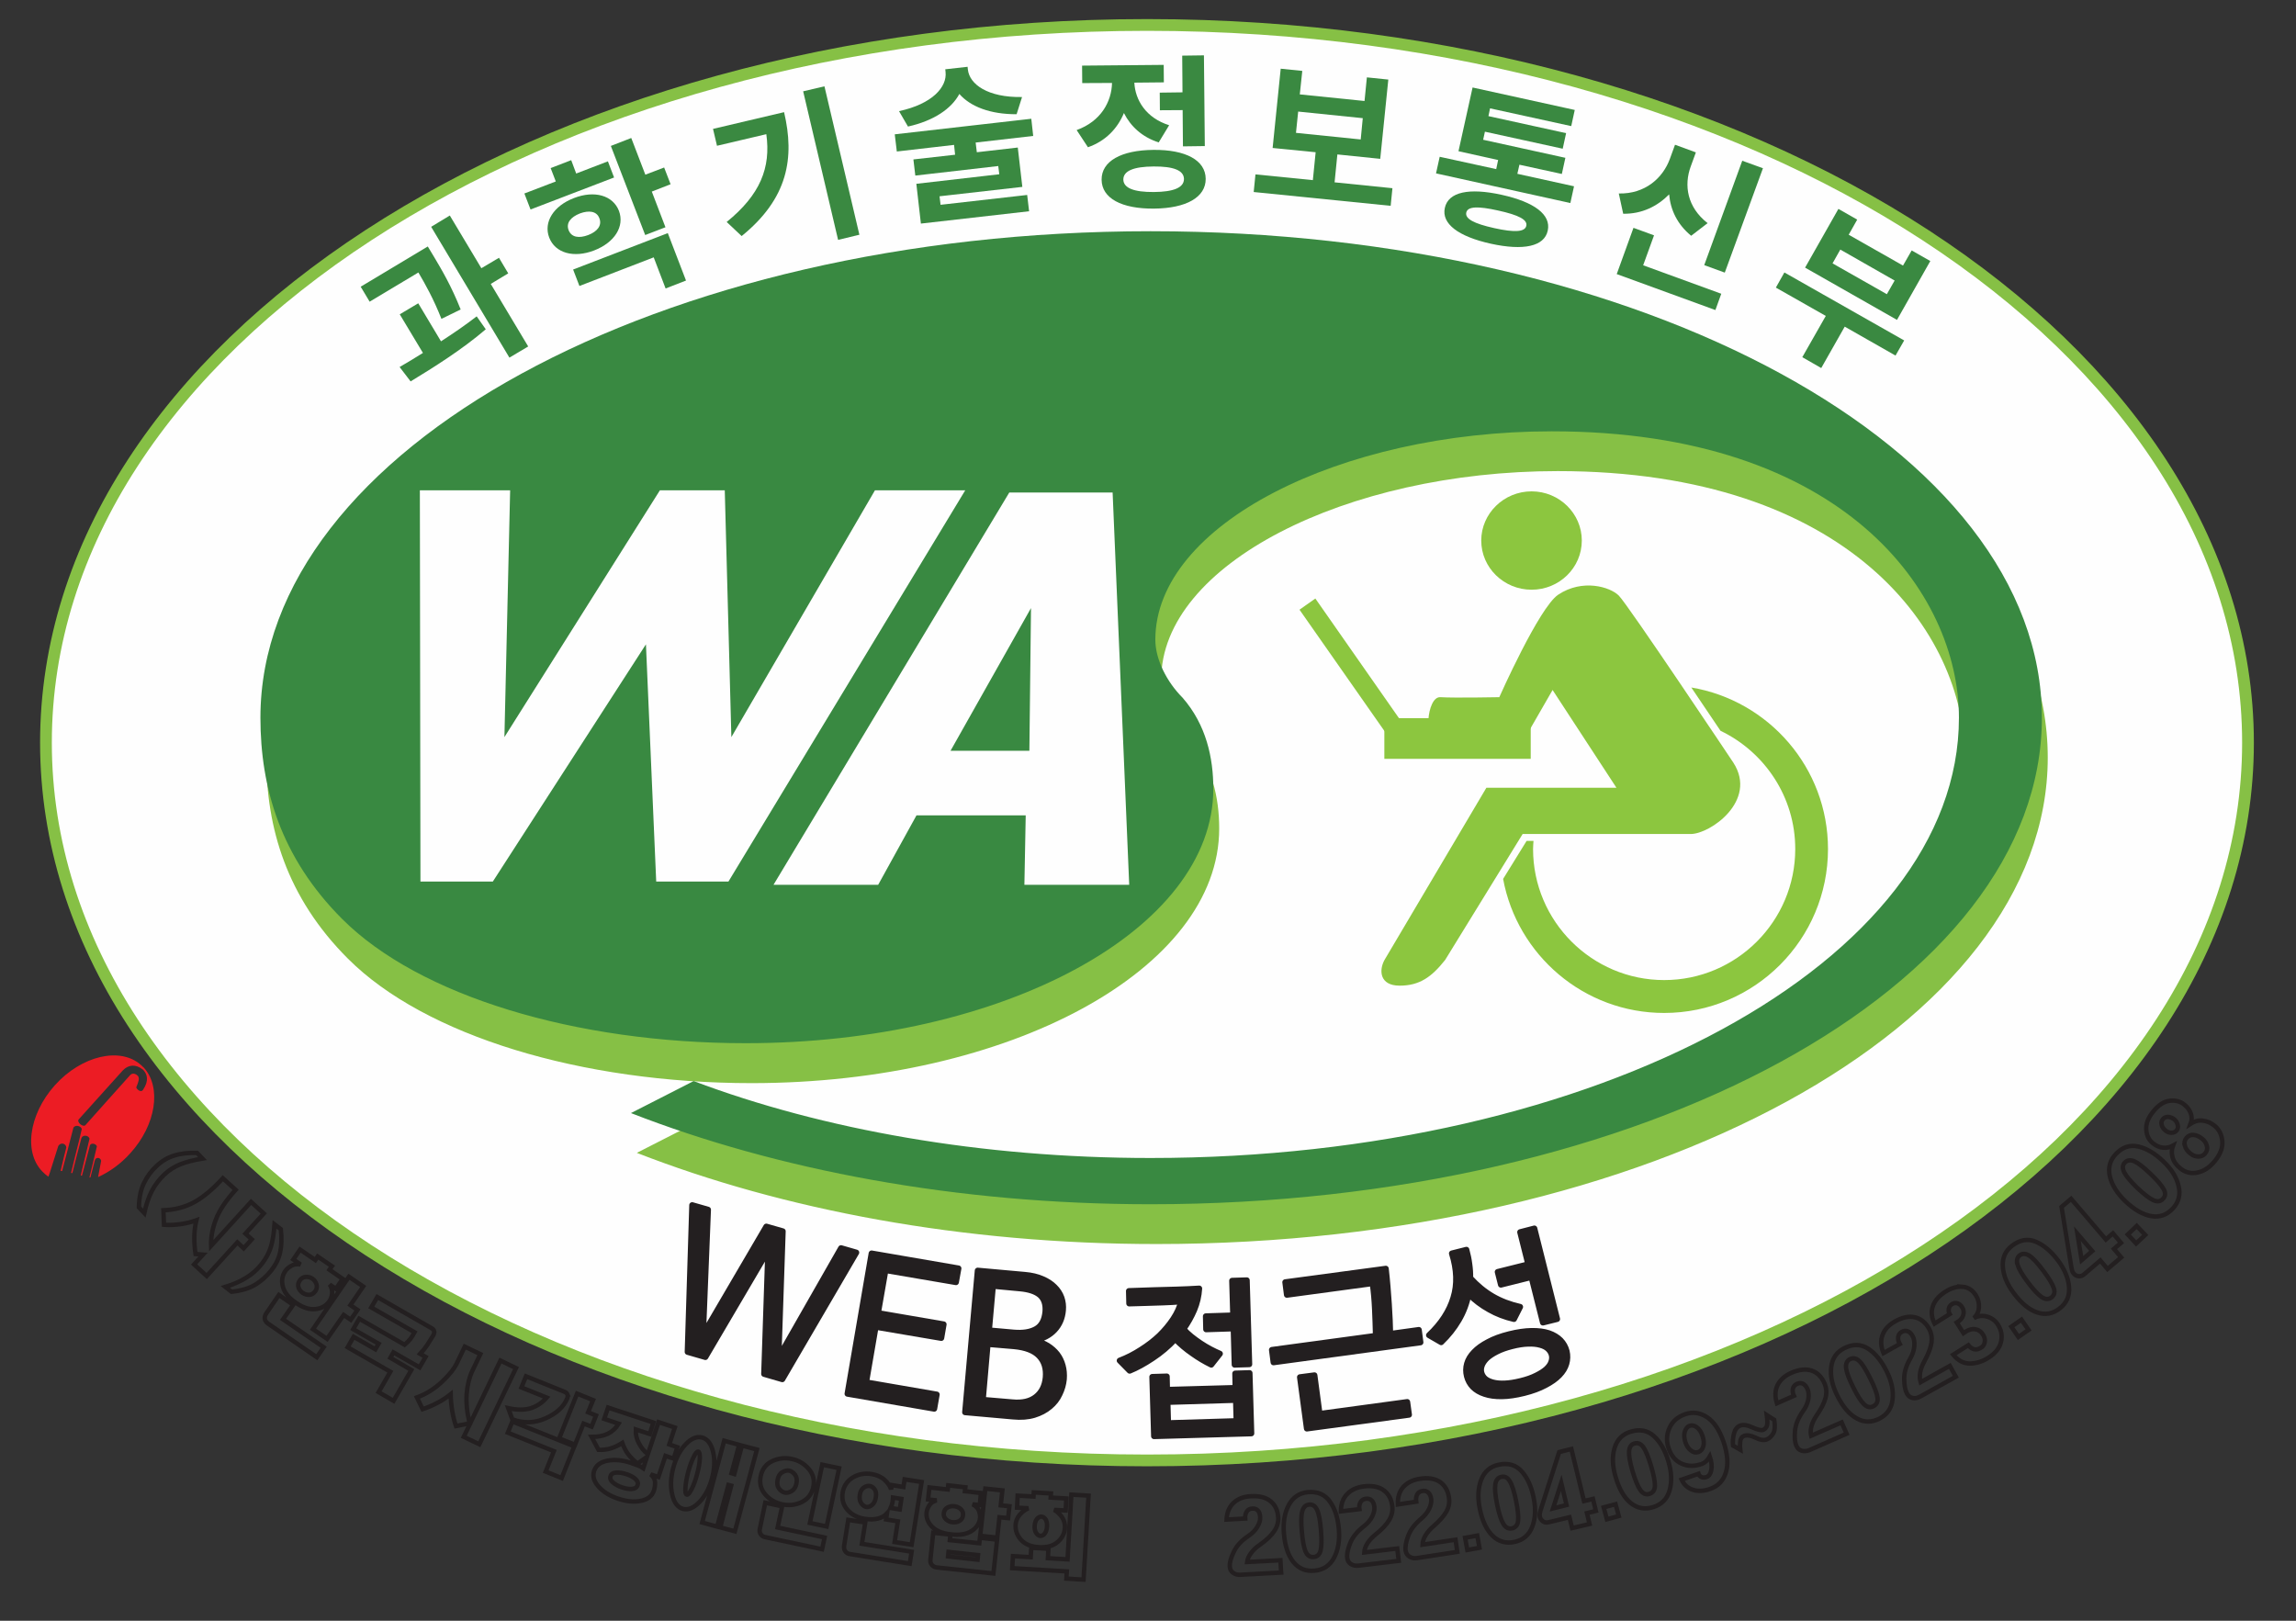 <svg version="1.2" xmlns="http://www.w3.org/2000/svg" viewBox="0 0 1564 1104" width="1564" height="1104">
	<rect x="0" y="0" width="1564" height="1104" fill="#333333" stroke="none"/>
	<title>인증마크_웹 접근성 연구소_2022</title>
	<defs>
		<clipPath clipPathUnits="userSpaceOnUse" id="cp1">
			<path d="m0 1104v-1102.39h1562.59v1102.39"/>
		</clipPath>
		<clipPath clipPathUnits="userSpaceOnUse" id="cp2">
			<path d="m0 1104v-1102.39h1562.59v1102.39"/>
		</clipPath>
		<clipPath clipPathUnits="userSpaceOnUse" id="cp3">
			<path d="m0 1104v-1102.39h1562.59v1102.39"/>
		</clipPath>
		<clipPath clipPathUnits="userSpaceOnUse" id="cp4">
			<path d="m0 1104v-1102.39h1562.59v1102.39"/>
		</clipPath>
		<clipPath clipPathUnits="userSpaceOnUse" id="cp5">
			<path d="m0 1104v-1102.39h1562.59v1102.39"/>
		</clipPath>
		<clipPath clipPathUnits="userSpaceOnUse" id="cp6">
			<path d="m0 1104v-1102.39h1562.59v1102.39"/>
		</clipPath>
		<clipPath clipPathUnits="userSpaceOnUse" id="cp7">
			<path d="m0 1104v-1102.39h1562.59v1102.39"/>
		</clipPath>
	</defs>
	<style>
		.s0 { fill: #fefefe } 
		.s1 { fill: none;stroke: #86c045;stroke-width: 8 } 
		.s2 { fill: #8cc63f } 
		.s3 { fill: #86c045 } 
		.s4 { fill: #398941 } 
		.s5 { fill: #231f20 } 
		.s6 { fill: none;stroke: #231f20;stroke-linecap: round;stroke-linejoin: round;stroke-width: 4 } 
		.s7 { fill: #0a0b0b } 
		.s8 { fill: none;stroke: #0a0b0b;stroke-linecap: round;stroke-linejoin: round;stroke-width: 16 } 
		.s9 { fill: #3a8941 } 
		.s10 { fill: none;stroke: #fefefe;stroke-width: 4 } 
		.s11 { fill: none;stroke: #231f20;stroke-width: 3 } 
		.s12 { fill: #ec1c24 } 
	</style>
	<g id="Layer 1">
		<g id="&lt;Group&gt;">
			<g id="&lt;Clip Group&gt;" clip-path="url(#cp1)">
				<path id="&lt;Path&gt;" class="s0" d="m1531.3 505.9c0 270-335.8 488.9-750 488.9-414.2 0-750-218.9-750-488.9 0-270 335.8-488.9 750-488.9 414.2 0 750 218.9 750 488.9z"/>
				<path id="&lt;Path&gt;" class="s1" d="m1531.3 505.9c0 270-335.8 488.9-750 488.9-414.2 0-750-218.9-750-488.9 0-270 335.8-488.9 750-488.9 414.2 0 750 218.9 750 488.9z"/>
				<path id="&lt;Path&gt;" class="s2" d="m1009 368.2c0-18.4 15.4-33.5 34.3-33.5 18.9 0 34.2 15.1 34.2 33.5 0 18.5-15.3 33.5-34.2 33.5-18.9 0-34.3-15-34.3-33.5z"/>
				<path id="&lt;Path&gt;" class="s2" d="m1245.2 578.3c0 61.6-50 111.7-111.6 111.7-54.6 0-100.1-39.4-109.7-91.3 8.4-13.5 15.1-24.4 16-25.9h4.7c-0.1 1.8-0.3 3.7-0.3 5.5 0 49.2 40.1 89.3 89.3 89.3 49.3 0 89.3-40.1 89.3-89.3 0-35.5-20.9-66.1-50.9-80.5-5.7-8.5-12.6-18.7-19.9-29.5 52.8 8.9 93.1 54.8 93.1 110z"/>
				<path id="&lt;Path&gt;" class="s2" d="m953.4 671.4c-13.6 0-14.2-10.4-10.3-17.5l69.4-117.3h88.6l-43.5-66.6-20.9 36.3h-56.2c-11.5 0-8.7-31.9 0.6-31.4 9.4 0.6 40.2 0 40.2 0 0 0 27.1-61.1 40.1-69.8 16.5-11 35.3-5.4 41.3 0.6 6.1 6 78.1 113.9 78.1 113.9 16.6 25.9-15.9 48.5-29.1 48.5h-114.5l-52.8 85.8c-9.2 11.6-17.4 17.5-31 17.5z"/>
				<path id="&lt;Path&gt;" class="s2" d="m1042.7 516.9h-99.7v-27.7h99.7z"/>
				<path id="&lt;Path&gt;" class="s2" d="m954 490.7l-10.7 7.6-58.1-83 10.8-7.6z"/>
				<path id="&lt;Path&gt;" class="s3" d="m476.5 763.5c87.9 33.1 196 52.4 311.3 52.4 303.9 0 550.6-133.8 550.6-299.9 0-84.6-78.2-195.1-277.3-195.1-144.3 0-270.1 63.7-270.1 141.9 0 13.7 8 29 18.5 39.5 16.2 18.6 21 41.1 21 62.1 0 95.9-142.7 173.4-318.5 173.4-116.1 0-222.5-32.3-274.9-84.7-42-41.9-55.7-89.5-55.7-137.1 0-183 271.8-331.4 606.4-331.4 335.4 0 607.1 148.4 607.1 331.4 0 183-271.7 331.4-607.1 331.4-132.3 0-254.8-23.4-354-62.1z"/>
				<path id="&lt;Path&gt;" class="s4" d="m472.5 736.4c87.9 33.1 196 52.4 311.3 52.4 303.9 0 550.6-133.8 550.6-299.9 0-84.7-78.2-195.1-277.3-195.1-144.3 0-270.1 63.7-270.1 141.9 0 13.7 8 29 18.5 39.5 16.2 18.5 21 41.1 21 62.1 0 95.9-142.7 173.3-318.5 173.3-116.1 0-222.5-32.2-274.9-84.6-42-42-55.7-89.5-55.7-137.1 0-183 271.8-331.4 606.4-331.4 335.4 0 607.1 148.4 607.1 331.4 0 183-271.7 331.4-607.1 331.4-132.3 0-254.8-23.4-354-62.1z"/>
			</g>
			<g id="&lt;Group&gt;">
				<path id="&lt;Compound Path&gt;" class="s5" d="m523.3 851.5l-42.7 72.8-12.2-3.5 3.1-100 10.8 3.1-3.4 85.1 43.1-73.6 11.2 3.3-2.9 86 42.6-74.6 10.4 3-50.4 86.3-12.4-3.6z"/>
			</g>
			<g id="&lt;Clip Group&gt;" clip-path="url(#cp2)">
				<path id="&lt;Path&gt;" class="s6" d="m523.3 851.6l-42.8 72.8-12.1-3.5 3.1-100 10.8 3.1-3.4 85.1 43.1-73.6 11.2 3.2-2.9 86.1 42.6-74.6 10.4 3-50.4 86.3-12.4-3.6z"/>
			</g>
			<g id="&lt;Group&gt;">
				<path id="&lt;Compound Path&gt;" class="s5" d="m636.1 959.6l-59.1-10.2 16.4-95.6 59.2 10.1-1.7 9.5-48-8.3-5.1 29.3 44.7 7.7-1.6 9.3-44.7-7.7-6.5 37.9 48.1 8.2z"/>
			</g>
			<g id="&lt;Clip Group&gt;" clip-path="url(#cp3)">
				<path id="&lt;Path&gt;" class="s6" d="m636.4 959.6l-59.1-10.2 16.4-95.6 59.2 10.2-1.7 9.4-48-8.2-5.1 29.2 44.7 7.7-1.6 9.3-44.7-7.6-6.5 37.8 48.1 8.3z"/>
			</g>
			<g id="&lt;Group&gt;">
				<path id="&lt;Compound Path&gt;" fill-rule="evenodd" class="s5" d="m690 964.8l-32.6-2.9 8.6-96.5 32.2 2.9q6.8 0.6 11.8 2.7 5 2.2 8.3 5.5 3.3 3.2 4.8 7.3 1.4 4.1 1 8.6-0.7 8-5.8 13.4-5.1 5.4-13.4 7v0.3q4.9 1 8.8 3.4 3.8 2.4 6.4 5.8 2.6 3.4 3.8 7.7 1.2 4.4 0.8 9.4-0.5 5.2-2.9 10.1-2.3 5-6.7 8.6-4.4 3.7-10.7 5.6-6.2 1.8-14.4 1.1zm0.6-47.9l-17.8-1.6-3.4 38 20.1 1.8q10.3 0.9 16.2-3.7 5.8-4.6 6.6-13.3 0.8-9.1-4.5-14.6-5.3-5.5-17.2-6.6zm3.9-39.5l-18.1-1.6-2.7 30.2 16.8 1.5q9.3 0.9 15-2.2 5.8-3.1 6.6-11.9 0.6-7.7-3.8-11.4-4.4-3.7-13.8-4.6z"/>
			</g>
			<g id="&lt;Clip Group&gt;" clip-path="url(#cp4)">
				<path id="&lt;Compound Path&gt;" fill-rule="evenodd" class="s6" d="m690 964.9l-32.6-2.9 8.6-96.5 32.2 2.9q6.8 0.6 11.8 2.8 5 2.1 8.3 5.4 3.3 3.2 4.8 7.4 1.4 4.1 1 8.5-0.7 8.1-5.8 13.5-5.1 5.4-13.4 6.9v0.3q4.9 1.1 8.8 3.5 3.8 2.4 6.4 5.7 2.6 3.4 3.8 7.8 1.2 4.3 0.8 9.3-0.5 5.2-2.9 10.1-2.3 5-6.7 8.6-4.4 3.7-10.6 5.6-6.3 1.9-14.5 1.1zm0.6-47.9l-17.8-1.5-3.3 38 20 1.7q10.3 1 16.2-3.7 5.8-4.6 6.6-13.2 0.8-9.2-4.5-14.7-5.2-5.5-17.2-6.6zm3.9-39.4l-18.1-1.7-2.7 30.3 16.8 1.5q9.3 0.8 15-2.3 5.8-3.1 6.6-11.9 0.6-7.6-3.8-11.4-4.4-3.7-13.8-4.5z"/>
			</g>
			<g id="&lt;Group&gt;">
				<path id="&lt;Compound Path&gt;" fill-rule="evenodd" class="s5" d="m806.3 905.2q2.3 2.6 5.3 5 3 2.5 6.3 4.7 3.3 2.1 6.7 4 3.4 1.8 6.5 3.1l-5.9 7.5q-6.6-3.2-12.9-7.7-6.4-4.4-11.6-9.8-7.1 7.6-15.5 13.1-8.3 5.6-15.6 8.4l-6.8-6.8q7.6-2.9 14.5-7.4 7-4.4 12.6-9.7 5.5-5.4 9.4-11.3 3.9-5.9 5.4-11.9-6.1 0.5-12.3 0.7-6.3 0.2-12.5 0.4l-10.6 0.3-0.2-8.6 17.7-0.5q7.3-0.2 14.7-0.4 7.4-0.2 15.6-0.7-0.6 7.7-3.5 14.5-2.9 6.9-7.3 13.1zm46.2 71.1l-66.3 2-1.2-40.4 9.8-0.3 0.3 9.1 46.6-1.4-0.3-9.7 9.9-0.3zm-10.2-8.4l-0.4-14.4-46.6 1.4 0.4 14.4zm-20.6-62.5l-0.3-9 18.7-0.5-0.7-23.7 10-0.3 1.7 57.3-10 0.3-0.7-24.7z"/>
			</g>
			<g id="&lt;Clip Group&gt;" clip-path="url(#cp5)">
				<path id="&lt;Compound Path&gt;" fill-rule="evenodd" class="s6" d="m852.4 976.4l-66.3 1.9-1.2-40.4 9.9-0.3 0.2 9.1 46.6-1.3-0.2-9.8 9.8-0.3zm-10.1-8.4l-0.4-14.4-46.6 1.4 0.4 14.4zm-20.7-62.5l-0.2-8.9 18.6-0.6-0.7-23.6 10-0.3 1.7 57.2-10 0.3-0.7-24.7zm-15.4-0.2q2.2 2.6 5.3 5.1 3 2.4 6.3 4.6 3.3 2.2 6.7 4 3.4 1.8 6.5 3.1l-5.9 7.5q-6.6-3.2-12.9-7.7-6.4-4.4-11.6-9.8-7.1 7.6-15.5 13.1-8.4 5.6-15.6 8.5l-6.8-6.9q7.6-2.9 14.5-7.4 7-4.4 12.6-9.7 5.5-5.4 9.4-11.3 3.9-5.9 5.4-11.9-6.1 0.5-12.3 0.7-6.3 0.2-12.5 0.4l-10.6 0.3-0.2-8.5 17.7-0.6q7.3-0.2 14.7-0.4 7.4-0.2 15.5-0.7-0.5 7.7-3.4 14.6-2.9 6.8-7.3 13z"/>
			</g>
			<g id="&lt;Group&gt;">
				<path id="&lt;Compound Path&gt;" class="s5" d="m937.3 909.8q-0.1-8.7-0.6-17.9-0.4-9.2-1.6-17.8l-58.3 7.9-1.2-8.7 68.5-9.2q0.7 6.1 1.2 12.2 0.6 6.1 0.9 11.9 0.4 5.7 0.6 10.9 0.3 5.2 0.3 9.4l19.5-2.6 1.2 8.5-100.2 13.5-1.1-8.5zm22.6 53.8l-69.5 9.4-4.8-34.9 9.9-1.3 3.6 26.3 59.6-8.1z"/>
			</g>
			<g id="&lt;Clip Group&gt;" clip-path="url(#cp6)">
				<path id="&lt;Compound Path&gt;" class="s6" d="m959.8 963.7l-69.6 9.4-4.7-35 9.9-1.3 3.5 26.3 59.7-8.1zm-22.6-53.8q-0.2-8.8-0.6-17.9-0.4-9.2-1.6-17.9l-58.4 7.9-1.1-8.6 68.5-9.2q0.7 6.1 1.2 12.2 0.5 6.1 0.9 11.9 0.4 5.7 0.6 10.9 0.2 5.2 0.3 9.4l19.5-2.7 1.1 8.5-100.1 13.6-1.1-8.5z"/>
			</g>
			<g id="&lt;Group&gt;">
				<path id="&lt;Compound Path&gt;" fill-rule="evenodd" class="s5" d="m998.9 851.4q1.4 5 2 9.8 0.7 4.8 0.6 9.4 7 7.7 15.2 12.5 8.2 4.8 18.8 7.1l-4.2 8.4q-9.2-2.1-17-6.5-7.7-4.4-13.9-10.6-1.9 9.6-6.7 17.8-4.8 8.2-12 15l-8.3-4.7q12.4-11.9 16.6-25.5 4.2-13.6-1-30.3zm68.3 69.1q1 4.3-0.2 8.5-1.2 4.2-4.8 7.9-3.6 3.7-9.6 6.8-6 3.2-14.4 5.3-8.5 2.1-15.2 2.2-6.7 0.1-11.7-1.6-4.9-1.6-8-4.7-3-3.1-4.1-7.4-1.1-4.3 0.1-8.5 1.2-4.2 4.8-7.9 3.6-3.8 9.6-6.9 5.9-3.1 14.4-5.3 8.4-2.1 15.2-2.2 6.8-0.1 11.7 1.6 5 1.6 8 4.8 3.1 3.1 4.2 7.4zm-10.2 2.6q-0.5-2.4-2.5-4.2-1.9-1.8-5.3-2.7-3.5-0.9-8.3-0.8-4.8 0.1-11 1.7-6 1.5-10.3 3.7-4.2 2.1-6.8 4.5-2.5 2.5-3.4 5-0.9 2.5-0.3 4.8 0.6 2.3 2.5 4.1 2 1.7 5.4 2.6 3.4 0.9 8.1 0.7 4.7-0.2 10.8-1.7 6.2-1.5 10.5-3.6 4.3-2.1 6.9-4.5 2.6-2.4 3.4-4.9 0.9-2.5 0.3-4.7zm-34.6-47.9l-2.2-8.7 20.8-5.2-5.5-21.9 9.7-2.5 15.5 61.7-9.7 2.4-7.8-31z"/>
			</g>
			<g id="&lt;Clip Group&gt;" clip-path="url(#cp7)">
				<path id="&lt;Compound Path&gt;" fill-rule="evenodd" class="s6" d="m1067.2 920.4q1 4.3-0.2 8.5-1.2 4.2-4.8 7.9-3.6 3.7-9.6 6.8-6 3.2-14.4 5.3-8.5 2.1-15.2 2.2-6.7 0.1-11.7-1.6-4.9-1.6-8-4.7-3-3.1-4.1-7.4-1.1-4.3 0.1-8.5 1.2-4.2 4.8-7.9 3.6-3.8 9.6-6.9 5.9-3.2 14.4-5.3 8.4-2.1 15.2-2.2 6.8-0.1 11.7 1.5 4.9 1.7 8 4.8 3.1 3.2 4.2 7.5zm-10.2 2.5q-0.6-2.3-2.5-4.1-1.9-1.8-5.3-2.7-3.5-1-8.3-0.8-4.8 0.1-11 1.7-6 1.5-10.3 3.7-4.2 2.1-6.8 4.5-2.5 2.5-3.4 5-0.9 2.5-0.3 4.8 0.6 2.3 2.5 4.1 2 1.7 5.4 2.6 3.4 0.9 8.1 0.7 4.7-0.2 10.8-1.7 6.2-1.5 10.5-3.7 4.3-2.1 6.9-4.4 2.6-2.4 3.4-4.9 0.9-2.5 0.3-4.8zm-34.6-47.8l-2.2-8.7 20.8-5.2-5.5-21.9 9.7-2.5 15.5 61.7-9.7 2.4-7.8-31zm-23.5-23.8q1.4 5 2 9.8 0.7 4.8 0.6 9.4 7 7.7 15.2 12.5 8.2 4.8 18.8 7.2l-4.2 8.3q-9.2-2.1-16.9-6.5-7.8-4.3-14-10.6-1.9 9.6-6.7 17.8-4.8 8.2-12 15.1l-8.3-4.8q12.5-11.8 16.6-25.5 4.2-13.6-1-30.2z"/>
				<path id="&lt;Compound Path&gt;" class="s7" d=""/>
				<path id="&lt;Compound Path&gt;" class="s8" d=""/>
				<path id="&lt;Compound Path&gt;" class="s7" d=""/>
				<path id="&lt;Compound Path&gt;" class="s8" d=""/>
				<path id="&lt;Compound Path&gt;" class="s9" d="m300.7 217.2c-5.5-13.9-11-23.6-15.7-31.6l-33.2 19.9-6.1-10.2 45.7-27.4 4.4 7.3c5.1 8.6 11.6 19.5 18 35.6zm-0.3 15.3c8.4-5.4 16.8-11.2 24.3-17l6.2 8.8c-16.2 13.9-35.9 26.2-51.2 35.5l-7.5-9.8c5-2.9 10.4-6.1 15.9-9.6l-15.8-26.3 12.6-7.5zm45.8-46.3l-11.9 7.2 25.5 42.6-12.8 7.6-53.3-89.1 12.7-7.7 21.5 35.9 12-7.1z"/>
				<path id="&lt;Compound Path&gt;" fill-rule="evenodd" class="s9" d="m418.3 120.9l-56.9 21.8-4.2-10.9 21.4-8.2-3.5-9.1 14-5.4 3.4 9.1 21.6-8.3zm-13.6 49.7c-13.8 5.3-26.5 1.9-30.6-8.8-4-10.5 3-21.6 16.9-26.9 14-5.4 26.5-1.8 30.6 8.7 4 10.6-2.9 21.6-16.9 27zm-4-10.5c6.2-2.4 9.5-6.5 7.6-11.4-1.8-4.9-7.1-5.6-13.3-3.3-6.3 2.5-9.5 6.5-7.7 11.3 1.9 5 7.1 5.8 13.4 3.4zm-10.3 23.5l64.5-24.8 12.4 32.3-13.9 5.4-8.1-21.2-50.6 19.5zm66.4-58.1l-12.8 5 9.3 24.3-13.8 5.3-23.4-60.7 13.9-5.4 9.6 25 12.8-4.9z"/>
				<path id="&lt;Compound Path&gt;" class="s9" d="m534.1 76.4c7.3 31 2.8 58.7-28.9 84.4l-10.2-9.6c22.8-18.5 30.2-36.9 27-59.8l-33.6 7.9-2.7-11.5zm27.5-17.6l23.8 101.1-14.5 3.5-23.8-101.2z"/>
				<path id="&lt;Compound Path&gt;" class="s9" d="m664.6 97.1l0.8 6.6 27.9-3.2 3.1 26.8-56.4 6.4 0.7 5.8 59-6.7 1.3 11.1-73.7 8.4-3.1-27.1 56.5-6.5-0.7-5.6-56.5 6.5-1.3-11 28.4-3.2-0.7-6.7-39 4.5-1.4-11.7 93-10.6 1.3 11.7zm27.9-19.3c-17.9 0.1-31.5-5.2-39-13.8-5.4 10.1-17.5 18.3-35 22.2l-6.1-10.5c22.9-4.9 32.8-16.6 31.7-26.6l-0.2-1.9 15.2-1.7 0.2 1.9c1.1 10 13.5 19.1 36.9 18.7z"/>
				<path id="&lt;Compound Path&gt;" fill-rule="evenodd" class="s9" d="m789.3 97c-11.3-3.6-19.1-10.9-23.7-20-4.4 10.6-12.5 19.1-24.5 23.3l-7.7-11.7c16.4-5.9 23.8-19.2 24.1-32.1l-20.3 0.1-0.1-11.9 55.6-0.5 0.1 11.9-20.1 0.2c0.6 11.9 7.9 24 23.7 29zm32 24.8c0.1 12.6-13.3 20.1-35.2 20.3-22 0.2-35.6-7-35.7-19.7-0.1-12.6 13.3-20.1 35.3-20.3 21.9-0.2 35.5 7 35.6 19.7zm-14.8 0.1c-0.1-5.9-7.2-8.6-20.7-8.5-13.6 0.1-20.6 3-20.6 8.9 0.1 5.8 7.2 8.6 20.8 8.5 13.5-0.1 20.5-3 20.5-8.9zm-1-59l-0.2-25 14.8-0.2 0.6 61.8-14.9 0.2-0.2-24.7-15.5 0.1-0.1-12z"/>
				<path id="&lt;Compound Path&gt;" fill-rule="evenodd" class="s9" d="m948.5 128.2l-1.2 12-93.3-9.4 1.2-12 39.1 3.9 1.9-19-29.3-2.9 5.5-54 14.7 1.5-1.7 16 44.1 4.5 1.6-16.1 14.6 1.5-5.5 54-29.2-3-1.9 19zm-65.7-37.7l44.1 4.5 1.4-14.5-44-4.5z"/>
				<path id="&lt;Compound Path&gt;" fill-rule="evenodd" class="s9" d="m1072.2 126.9l-2.5 11.4-91.5-20.2 2.5-11.3 38.5 8.4 1.3-6.2-27-6 9.6-43.4 69.6 15.3-2.4 11-55.3-12.1-1.1 5.3 52.9 11.6-2.3 10.6-53-11.6-1.2 5.5 56 12.3-2.4 11-28.9-6.3-1.4 6.2zm-17.9 30.2c-2.3 10.8-16.5 13.8-38.8 8.9-22.1-4.9-33.7-13.6-31.3-24.4 2.4-10.9 16.5-13.8 38.7-8.9 22.2 4.9 33.8 13.5 31.4 24.4zm-14.6-3.3c0.9-4.1-5.1-7.3-19.2-10.4-13.9-3.1-20.8-2.8-21.7 1.4-0.9 4.2 5.1 7.5 19.1 10.6 14 3.1 20.9 2.6 21.8-1.6z"/>
				<path id="&lt;Compound Path&gt;" class="s9" d="m1172.5 200.1l-4 11.1-67.2-24.5 11.4-31.5 14 5.1-7.4 20.4zm-20.5-39.5c-9.4-7.7-14.1-17.6-15-28.2-8.1 8.2-18.6 13.4-31.3 13.2l-3-13.8c18.1 0.4 30.1-10.7 34.8-23.6l3.5-9.6 14.2 5.2-3.5 9.6c-4.7 12.8-2.5 27.7 11.5 38.6zm22.9 25.1l-14-5.1 25.9-71.1 14.1 5.1z"/>
				<path id="&lt;Compound Path&gt;" fill-rule="evenodd" class="s9" d="m1291.2 242.2l-34.6-19.7-16 28.2-12.9-7.4 16-28.1-34-19.3 5.8-10.3 81.6 46.3zm1-24.3l-62.6-35.6 22.7-40 12.8 7.3-5.8 10.3 37 21 5.9-10.3 12.7 7.2zm-1.6-26.8l-37-21.1-5.3 9.4 37 21z"/>
				<path id="&lt;Compound Path&gt;" class="s10" d=""/>
				<path id="&lt;Compound Path&gt;" class="s0" d=""/>
				<path id="&lt;Compound Path&gt;" class="s10" d=""/>
				<path id="&lt;Compound Path&gt;" class="s0" d=""/>
				<path id="&lt;Compound Path&gt;" class="s10" d=""/>
				<path id="&lt;Path&gt;" class="s0" d="m496.2 600.5h-49.2l-7-161.6-104.3 161.6h-49.3l-0.4-266.5h61.5l-3.9 168.1 105.9-168.1h44.2l4.5 168.1 97.8-168.1h61.5z"/>
				<path id="&lt;Compound Path&gt;" fill-rule="evenodd" class="s0" d="m697.8 602.7l0.9-47.3h-74.4l-26.1 47.3h-71.3l160.6-267.2h70.4l11.3 267.2zm4.5-188.5l-54.8 97.2h53.7z"/>
			</g>
			<g id="&lt;Group&gt;">
				<path id="&lt;Compound Path&gt;" class="s11" d="m137.9 789.2q-9.1 1.5-15.1 3.9-6.1 2.5-10.8 6.9-5.4 5.1-8.7 11.5-3.2 6.4-5 14.8l-3.7-3.9q0.2-9.9 3.5-16.6 3.2-6.6 8.5-11.5 5.4-5.1 11.9-7.1 6.4-2.1 15.7-1.9z"/>
				<path id="&lt;Compound Path&gt;" class="s11" d="m167.2 840.3l4.3 3.9-5.5 6.1-4.3-4-20.9 22.9-8.6-7.9 6.1-6.7-5.1-0.4q-0.9-5.9-0.8-11.6 0-5.8 1.4-11.4-5.2 1.9-11.2 2.7-5.9 0.8-10.9 0.4l-0.4-9.9q11.6-0.4 21-5.5 9.3-5.1 19.5-16.3l8.7 7.9q-10 11-13.5 20.3-3.5 9.2-3.2 17.8l27.2-29.9 8.7 7.9z"/>
				<path id="&lt;Compound Path&gt;" class="s11" d="m190.8 853.2q-1.5 6.5-6.1 12.3-4.5 5.7-10.8 9.6-6.3 3.8-16.2 4.8l-4.2-3.3q8.2-2.5 14.3-6.3 6.1-3.7 10.7-9.6 4-5.1 6-11.3 1.9-6.3 2.5-15.4l4.3 3.3q1 9.3-0.5 15.9z"/>
				<path id="&lt;Compound Path&gt;" fill-rule="evenodd" class="s11" d="m190 882.1l9.7 6.7-6.9 9.9 27.7 19-4.7 6.8-33.2-22.9q-1.8-1.2-2.2-3.1-0.3-1.9 0.9-3.7zm34.4-17.2l9 6.2-4.6 6.8-4.2-2.9q2 3.2 1.6 6.2-0.4 3.1-1.8 5.1-3.3 4.8-9.5 5.4-6.2 0.7-13.4-4.3-7.2-4.9-8.8-10.9-1.6-6 1.7-10.8 1.4-2 4.1-3.5 2.7-1.5 6.2-0.9l-4.9-3.4 4.6-6.7 10.4 7.1 1.6-2.4 9.7 6.6zm-16.2 4.9q-2.5 0.2-4 2.4-1.6 2.3-0.9 4.7 0.8 2.4 2.9 3.8 2.1 1.4 4.5 1.3 2.5-0.2 4.1-2.5 1.5-2.2 0.8-4.6-0.7-2.4-2.8-3.9-2.1-1.4-4.6-1.2zm39.2 6.5l-8.7 12.7 4.8 3.3-4.6 6.7-4.8-3.3-11.3 16.3-9.6-6.6 24.5-35.7z"/>
				<path id="&lt;Compound Path&gt;" class="s11" d="m295.7 906.7q0.3 1.2-0.5 2.8-2.1 3.5-4.2 6.7-2.1 3.2-4.8 6l3.7 2.1-4.1 7.1-17.8-10.2-2.1 3.7 14.3 8.3-12.1 21-10.2-5.9 8-13.9-29.1-16.7 4.1-7.1 14.8 8.5 2.2-3.8-17.3-9.9 4.1-7.1 30.9 17.7q2.2-1.8 3.9-3.9 1.6-2.2 2.9-4.6l-29.5-16.9 4.1-7.1 36.9 21.2q1.5 0.8 1.8 2z"/>
				<path id="&lt;Compound Path&gt;" class="s11" d="m317.9 949.3q-0.7 9.1 2 20.2l-9.3 1.9q-1.8-5.4-2.6-10.7-0.9-5.3-1-11-4.5 3.6-9.3 6-4.7 2.5-9.8 4.2l-3.9-8q9.1-3.3 16.8-10.4 7.6-7.1 10.4-12.9l5.4-11.3 10.6 5.1-5.4 11.3q-3.1 6.4-3.9 15.6zm23-22.5l10.6 5.1-25 51.9-10.6-5.1z"/>
				<path id="&lt;Compound Path&gt;" class="s11" d="m382.6 1006.8l-10.9-4.4 5.6-13.9-31.4-12.6 3.1-7.6 42.2 16.9zm3.9-57q0.5 1.1-0.1 2.7-3.5 8.6-14.7 13.6-11.2 5-22.7 0.7l-2.8-7.6q9.2 2 15.5 0 6.3-2.1 10.7-7.2l-17.2-6.9 3.1-7.6 26.1 10.5q1.6 0.6 2.1 1.8zm14.1 12.2l5.4 2.2-3 7.6-5.5-2.1-5.8 14.4-10.8-4.3 12.2-30.5 10.9 4.4z"/>
				<path id="&lt;Compound Path&gt;" fill-rule="evenodd" class="s11" d="m446.2 1009.7q0.1 3.1-0.8 5.7-1.8 5.5-8.7 6.9-6.9 1.5-15.5-1.4-8.6-2.8-13.4-8.2-4.9-5.4-3.1-10.8 1.9-5.5 9-6.9 7.2-1.4 15.8 1.4 2.7 0.9 5 1.8 2.2 0.8 3.7 1.9l2.5-7.7-6.4 4.5q-4.1-3.2-6.6-6.6-2.4-3.4-3.8-7.4-3.7 2.4-7.8 3.7-4.1 1.2-8.4 1l-4.7-8.8q6.5 0 11.1-2.2 4.5-2.2 7.3-6.8l-9.8-3.3 2.6-7.7 30.9 10.2-2.5 7.8-9.5-3.1q-0.3 5 2.2 9.6 2.5 4.6 6 7.3l7.3-21.9 11.1 3.7-3.8 11.5 5.5 1.9-2.5 7.8-5.6-1.9-4.8 14.4-5.3-1.8q2.9 2.3 3 5.4zm-26.5-6.6q-3.1 0.2-3.8 2.4-0.8 2.2 1.6 4.3 2.4 2.1 6.3 3.4 4 1.3 6.9 1 2.9-0.3 3.6-2.5 0.8-2.2-1.4-4.2-2.1-2-6.1-3.3-3.9-1.3-7.1-1.1z"/>
				<path id="&lt;Compound Path&gt;" fill-rule="evenodd" class="s11" d="m485.7 988.8q2 8.1-0.7 18.2-2.7 10-8.5 16.1-5.9 6.1-11.3 4.7-5.4-1.5-7.3-9.7-1.9-8.2 0.7-18.2 2.7-10.1 8.5-16.1 5.7-6 11.2-4.6 5.4 1.5 7.4 9.6zm-13.2 3.7q-2 4-3.7 10.1-1.6 6.2-1.9 10.7-0.3 4.5 0.9 4.8 1.2 0.4 3.3-3.7 2.1-4 3.7-10.1 1.7-6.2 1.9-10.6 0.2-4.5-1-4.9-1.3-0.3-3.2 3.7zm31-8.3l-5.2 19.3 1.9 0.6 5.2-19.4 10.2 2.7-15 55.7-10-2.7 7.5-28.4-1.9-0.5-7.7 28.4-10.2-2.8 15-55.7z"/>
				<path id="&lt;Compound Path&gt;" fill-rule="evenodd" class="s11" d="m521.3 1023.6l11.5 2.5-3.1 14.4 32 6.8-1.7 8-38.6-8.2q-2.2-0.4-3.2-2-1.1-1.6-0.6-3.8zm29.6-23q4.6 5.3 3.1 12.4-1.6 7.1-7.9 10.2-6.3 3-13.3 1.5-7-1.5-11.6-6.8-4.5-5.3-3-12.5 1.5-7.1 7.8-10.1 6.4-3 13.4-1.5 7 1.5 11.5 6.8zm-17.9 2.2q-2.6 1.4-3.3 5.1-0.8 3.6 0.9 6 1.7 2.3 3.9 2.8 2.2 0.5 4.7-1 2.5-1.4 3.3-5.1 0.8-3.7-0.9-6-1.8-2.3-3.9-2.8-2.2-0.5-4.7 1zm30.1 37l-11.4-2.4 8.4-39.7 11.5 2.4z"/>
				<path id="&lt;Compound Path&gt;" fill-rule="evenodd" class="s11" d="m621 1052.2l-11.6-1.8 2.2-14.1-8-1.3 0.6-4.1q-2.3 2.5-6.1 3.5-3.7 1-9.1 0.2-7.3-1.2-11.7-6.1-4.3-4.9-3.3-11.7 1.1-6.7 6.8-10.3 5.7-3.5 13-2.4 5.4 0.9 8.8 4 3.4 3.2 4.4 6.4l0.5-2.9 7.9 1.3 0.8-5.2 11.6 1.8zm-43.2-16.9l11.6 1.8-2.3 14.5 33.9 5.4-1.3 8.1-40.6-6.5q-2.2-0.3-3.3-1.9-1.1-1.5-0.8-3.7zm10.6-22q-2.2 1.5-2.7 4.9-0.6 3.4 0.9 5.7 1.6 2.3 3.6 2.6 1.9 0.3 3.9-1.4 2-1.7 2.5-5.2 0.6-3.4-0.8-5.4-1.4-2-3.4-2.3-1.8-0.3-4 1.1zm19.5 10.3q-0.4 1.9-1.2 3.6l6.2 1 1.1-7.2-5.7-0.9q-0.1 1.7-0.4 3.5z"/>
				<path id="&lt;Compound Path&gt;" fill-rule="evenodd" class="s11" d="m657.3 1015.8l10.9 1.2-0.8 8.2-4.9-0.5q3.2 1.6 4.3 4.3 1 2.7 0.8 5.1-0.6 5.4-5.8 8.8-5.2 3.3-13.9 2.3-8.7-0.9-13-5.2-4.3-4.4-3.7-9.9 0.3-2.3 1.8-4.7 1.6-2.5 5-3.4l-5.8-0.6 0.9-8.2 12.5 1.4 0.3-2.8 11.7 1.3zm19.4 56l-38.6-4.1q-2.2-0.3-3.4-1.8-1.2-1.4-0.9-3.7l1.9-18.1 11.7 1.2-0.4 3.8 20.1 2.1 0.4-3.7 11.7 1.3zm-31.3-44.9q-2.2 1.2-2.5 3.9-0.3 2.5 1.6 4.2 1.9 1.7 4.4 1.9 2.5 0.3 4.7-0.9 2.1-1.3 2.4-3.8 0.3-2.7-1.6-4.3-1.8-1.6-4.4-1.9-2.4-0.3-4.6 0.9zm0.4 33.3l20.1 2.2 0.3-3.1-20.1-2.2zm37-45l-1.1 10.2 5.9 0.6-0.9 8.1-5.9-0.6-1.5 13.9-11.6-1.3 3.5-32.1z"/>
				<path id="&lt;Compound Path&gt;" fill-rule="evenodd" class="s11" d="m741.5 1018.8l-3.4 57.2-11.7-0.7 0.3-4.9-37.2-2.2 0.5-8.2 12.1 0.7 0.4-6.4 11.7 0.7-0.4 6.4 13.4 0.8 2.6-44.1zm-25.8 1.3l10.7 0.6-0.5 8.2-7.8-0.4q3 1.7 5.3 4.9 2.2 3.3 2 7.2-0.3 5.9-5 9.8-4.6 4-12.6 3.5-8-0.4-12.2-4.9-4.1-4.5-3.8-10.3 0.3-4 2.9-7 2.6-2.9 5.8-4.3l-7.7-0.4 0.4-8.2 10.8 0.6 0.2-2.8 11.7 0.7zm-9.3 14.5q-1.4 1.7-1.6 4.8-0.2 2.9 1 4.8 1.3 1.9 2.8 2 1.8 0.1 3.1-1.6 1.3-1.8 1.5-4.7 0.2-3.1-0.9-4.9-1.2-1.8-2.9-1.9-1.5-0.1-3 1.5z"/>
				<path id="&lt;Compound Path&gt;" class="s11" d="m865.5 1022.6q4.8 3.9 5.2 11.2 0.2 5-2.8 9.3-3 4.4-9.6 9.1-3.9 2.6-6.1 5.7-2.3 3-2.7 6.1l22.7-1.2 0.5 8.4-27.8 1.5q-2.9 0.2-5-1.4-2.1-1.5-2.2-4.4-0.2-3.8 2.7-9.8 2.8-6 9.9-10.8 4.1-2.7 6.2-6.3 2.1-3.6 1.9-6.4-0.1-3.2-1.6-4.7-1.4-1.5-3.7-1.3-2.6 0.1-3.8 2-1.3 2-1.1 4.8l-12.7 0.7q0.4-7.4 4.9-11.5 4.5-4.1 11.7-4.4 8.6-0.5 13.4 3.4z"/>
				<path id="&lt;Compound Path&gt;" fill-rule="evenodd" class="s11" d="m905.9 1022.8q5.1 7.1 6.1 18.8 1 11.3-3.2 19.4-4.2 8-13.2 8.9-8.9 0.9-14.4-5.7-5.5-6.7-6.6-19.4-1-11.7 3.3-19.6 4.3-8 13.1-8.8 9.8-0.8 14.9 6.4zm-18.8 6.6q-1.2 4.3-0.3 13.9 0.8 9.3 2.5 13.5 1.8 4.1 5.5 3.8 3.8-0.3 4.8-4.6 1-4.3 0.2-13.8-0.8-10-2.7-13.8-1.8-3.9-5.4-3.5-3.4 0.3-4.6 4.5z"/>
				<path id="&lt;Compound Path&gt;" class="s11" d="m942.5 1015.1q5 3.6 5.9 10.8 0.6 5-2.1 9.5-2.7 4.6-9.1 9.7-3.6 2.9-5.7 6.1-2 3.2-2.2 6.3l22.5-2.7 1 8.4-27.6 3.3q-2.8 0.3-5-1.1-2.2-1.4-2.5-4.2-0.5-3.8 2-10 2.5-6.2 9.2-11.4 3.9-3 5.8-6.7 1.8-3.8 1.5-6.6-0.4-3.2-1.9-4.5-1.5-1.4-3.9-1.1-2.5 0.3-3.6 2.3-1.2 2-0.8 4.8l-12.6 1.5q0-7.4 4.2-11.7 4.2-4.4 11.4-5.3 8.5-1 13.5 2.6z"/>
				<path id="&lt;Compound Path&gt;" class="s11" d="m980.8 1009.4q5.1 3.5 6.2 10.6 0.8 5-1.7 9.6-2.6 4.6-8.8 10-3.5 3-5.5 6.3-1.9 3.2-2 6.3l22.5-3.4 1.2 8.3-27.4 4.2q-2.8 0.5-5.1-0.9-2.2-1.3-2.7-4.1-0.6-3.7 1.7-10 2.3-6.3 8.9-11.8 3.7-3.1 5.5-6.9 1.7-3.8 1.3-6.6-0.5-3.1-2.1-4.4-1.6-1.4-3.9-1-2.5 0.4-3.6 2.5-1 2-0.6 4.8l-12.5 1.9q-0.3-7.4 3.7-11.9 4.1-4.5 11.3-5.6 8.4-1.3 13.6 2.1z"/>
				<path id="&lt;Compound Path&gt;" class="s11" d="m1006.3 1046l1.5 8.3-8.3 1.5-1.5-8.3z"/>
				<path id="&lt;Compound Path&gt;" fill-rule="evenodd" class="s11" d="m1036.5 1002.2q5.9 6.6 8.2 18 2.3 11.2-0.9 19.7-3.3 8.5-12 10.4-8.8 1.9-15-4.1-6.2-5.9-8.8-18.5-2.3-11.4 1-19.8 3.3-8.4 12-10.2 9.6-2 15.5 4.5zm-17.9 8.8q-0.7 4.4 1.2 13.8 1.9 9.2 4.2 13.1 2.3 3.9 5.9 3.2 3.7-0.8 4.2-5.1 0.5-4.4-1.4-13.8-2-9.7-4.3-13.3-2.2-3.7-5.7-2.9-3.4 0.7-4.1 5z"/>
				<path id="&lt;Compound Path&gt;" fill-rule="evenodd" class="s11" d="m1070.4 987l8.6 35.5 6.1-1.5 2 8.2-6.1 1.5 1.8 7.4-11.9 2.8-1.8-7.4-14.1 3.4q-3.1 0.8-5-1.6-2-2.3-0.6-6.5l12.7-39.7zm-3.3 38.2l-3.6-15.1-5.6 17.4z"/>
				<path id="&lt;Compound Path&gt;" class="s11" d="m1100.5 1024.6l2.2 8.1-8.1 2.2-2.2-8.1z"/>
				<path id="&lt;Compound Path&gt;" fill-rule="evenodd" class="s11" d="m1126.7 978.3q6.5 6 9.8 17.2 3.3 10.9 0.8 19.7-2.5 8.7-11.1 11.4-8.5 2.7-15.3-2.7-6.7-5.4-10.3-17.6-3.4-11.3-0.8-19.9 2.6-8.7 11.1-11.2 9.3-2.8 15.8 3.1zm-17 10.4q-0.3 4.4 2.4 13.6 2.7 9 5.3 12.7 2.6 3.7 6.1 2.6 3.7-1.1 3.8-5.5 0.1-4.3-2.6-13.5-2.9-9.6-5.4-13-2.6-3.4-6-2.3-3.3 0.9-3.6 5.4z"/>
				<path id="&lt;Compound Path&gt;" fill-rule="evenodd" class="s11" d="m1153.1 1014.8q-5.3-1.8-7.6-6.9l11.5-4q0.5 1.6 2 2.2 1.5 0.7 3.5 0 2.4-0.8 3.2-4.7 0.8-3.9-1-9.3-0.9 1.6-2.4 3.1-1.5 1.5-3.4 2.1-7.2 2.5-13.4-0.3-6.3-2.8-8.9-10.6-2.4-7 0.6-13.7 3-6.7 10.8-9.4 7.6-2.6 14.7 2 7.1 4.6 11.3 16.7 4.3 12.7 1.6 21.1-2.6 8.4-10.9 11.2-6.4 2.2-11.6 0.5zm7.2-29.6q0.8-3-0.6-7.1-1.3-4-3.9-5.9-2.5-1.8-4.8-1-2.3 0.8-3.3 3.9-1 3.1 0.4 7.4 1.3 3.8 3.8 5.6 2.4 1.9 5 1 2.5-0.9 3.4-3.9z"/>
				<path id="&lt;Compound Path&gt;" class="s11" d="m1208.6 967.2q1 6.6-0.8 9.4-1.8 2.9-4.3 3.9-2.9 1.2-7.7-1.2-4.8-2.3-7.8-1.2-2.3 0.9-2.6 4-0.3 3.1 0 5.4l-4.9-2.8q-0.4-4.3 0.7-8.3 1.1-4.1 4.1-5.3 3.2-1.2 8.4 1.2 5.3 2.4 7.3 1.7 1.7-0.7 2.5-2.5 0.8-1.7 0-7.6z"/>
				<path id="&lt;Compound Path&gt;" class="s11" d="m1234 933.6q5.9 2 8.8 8.7 2 4.6 0.8 9.7-1.3 5.1-5.9 11.8-2.7 3.9-3.7 7.5-1 3.7-0.3 6.7l20.8-9.1 3.4 7.7-25.4 11.2q-2.7 1.1-5.2 0.4-2.5-0.7-3.6-3.3-1.6-3.5-1-10.1 0.6-6.7 5.5-13.6 2.9-4 3.6-8.1 0.6-4.1-0.5-6.7-1.3-3-3.1-3.8-1.9-0.9-4 0-2.4 1.1-2.9 3.3-0.5 2.3 0.7 4.9l-11.6 5.1q-2.2-7.1 0.5-12.5 2.8-5.4 9.4-8.3 7.9-3.4 13.7-1.5z"/>
				<path id="&lt;Compound Path&gt;" fill-rule="evenodd" class="s11" d="m1272.6 918.7q7.3 4.8 12.5 15.3 5.1 10.1 4.1 19.2-1 9-8.9 13.1-8 4.1-15.5-0.1-7.6-4.1-13.3-15.6-5.2-10.5-4.1-19.4 1.1-9 9-12.9 8.8-4.4 16.2 0.4zm-15.1 13.1q0.5 4.4 4.8 13 4.1 8.4 7.3 11.6 3.2 3.2 6.5 1.5 3.4-1.7 2.8-6-0.6-4.3-4.9-12.9-4.4-9-7.5-11.9-3.1-2.9-6.3-1.3-3.1 1.6-2.7 6z"/>
				<path id="&lt;Compound Path&gt;" class="s11" d="m1304.4 897.3q6 1.4 9.6 7.7 2.4 4.4 1.7 9.6-0.8 5.2-4.7 12.4-2.3 4.1-3 7.8-0.6 3.8 0.3 6.7l19.9-11.1 4.1 7.4-24.3 13.5q-2.5 1.4-5 1-2.6-0.5-4-3-1.8-3.3-1.9-10-0.1-6.6 4.2-14 2.4-4.3 2.7-8.4 0.3-4.2-1.1-6.7-1.5-2.8-3.5-3.4-1.9-0.7-3.9 0.4-2.3 1.3-2.5 3.6-0.3 2.3 1.1 4.7l-11.1 6.2q-2.8-6.8-0.6-12.5 2.2-5.6 8.5-9.1 7.5-4.2 13.5-2.8z"/>
				<path id="&lt;Compound Path&gt;" class="s11" d="m1336.8 876.5q5.6 0.4 9.1 5.8 2.4 3.8 2.1 8.2-0.2 4.3-3.4 7.3 4.4-2.3 9.2-0.9 4.7 1.5 7.2 5.5 3.6 5.7 2 11.9-1.6 6.2-8.6 10.6-6 3.8-12.5 3.9-6.5 0-11.4-6l10.3-6.5q1.8 2.3 4 2.8 2.2 0.5 4.8-1.2 2-1.2 2.4-3.8 0.4-2.5-1.2-5-2-3.2-5.5-3.7-3.5-0.5-7.8 2.7l-4.6-7.2q3.5-2 4.4-5 0.9-2.9-0.7-5.4-1.3-2.1-3.1-2.7-1.9-0.6-3.8 0.5-1.9 1.2-2.2 3.2-0.4 2 0.6 3.6l-10.3 6.5q-3.1-6.1-1.2-11.8 2-5.8 8.7-10 5.9-3.7 11.5-3.3z"/>
				<path id="&lt;Compound Path&gt;" class="s11" d="m1377 898.9l4.8 7-6.9 4.8-4.8-7z"/>
				<path id="&lt;Compound Path&gt;" fill-rule="evenodd" class="s11" d="m1386.7 845.8q8.1 3.4 15.2 12.8 6.8 9.1 7.5 18.1 0.7 9.1-6.4 14.6-7.1 5.5-15.3 2.7-8.1-2.7-15.8-12.9-7.1-9.4-7.6-18.4-0.6-9 6.5-14.3 7.8-5.9 15.9-2.6zm-12.4 15.7q1.3 4.2 7 11.9 5.7 7.5 9.4 10.1 3.7 2.5 6.7 0.3 3-2.3 1.6-6.4-1.4-4.2-7.2-11.9-5.9-7.9-9.5-10.2-3.6-2.3-6.5-0.2-2.7 2.1-1.5 6.4z"/>
				<path id="&lt;Compound Path&gt;" fill-rule="evenodd" class="s11" d="m1410.8 816.6l23.7 27.7 4.8-4.2 5.5 6.5-4.8 4.1 4.9 5.8-9.3 7.9-4.9-5.8-11 9.4q-2.4 2.1-5.3 0.9-2.8-1.2-3.4-5.6l-6.7-41.2zm14.4 35.6l-10.1-11.8 2.9 18z"/>
				<path id="&lt;Compound Path&gt;" class="s11" d="m1455.5 835.1l5.8 6.1-6.2 5.8-5.7-6.1z"/>
				<path id="&lt;Compound Path&gt;" fill-rule="evenodd" class="s11" d="m1456.6 781q8.6 2 17 10.1 8.3 7.8 10.4 16.7 2.2 8.8-3.9 15.4-6.1 6.6-14.6 5.2-8.5-1.4-17.8-10.2-8.4-8.1-10.5-16.9-2-8.8 4.1-15.2 6.7-7.1 15.3-5.1zm-9.7 17.4q2 4 8.9 10.7 6.8 6.4 10.9 8.4 4.1 1.9 6.6-0.8 2.7-2.7 0.6-6.6-2.1-3.9-9-10.5-7.2-6.9-11.1-8.6-3.9-1.6-6.4 0.9-2.4 2.5-0.5 6.5z"/>
				<path id="&lt;Compound Path&gt;" fill-rule="evenodd" class="s11" d="m1478.1 749.8q5.9-0.6 9.9 2.7 3.1 2.5 4.3 5.9 1.3 3.4-0.1 7.1 4.3-2.8 8.6-2.1 4.3 0.6 7.8 3.5 4.6 3.8 5.2 10.4 0.6 6.6-5.1 13.6-5.2 6.4-11.8 7.8-6.6 1.4-11.8-2.9-4-3.2-5.2-7.5-1.1-4.2 0.3-7.9-3.1 1.7-6.8 1.4-3.6-0.4-6.8-3-4.3-3.4-4.6-9.4-0.4-6 4.8-12.3 5.3-6.6 11.3-7.3zm-5.6 16.4q0.5 2.2 2.5 3.8 2.1 1.7 4.2 1.6 2.2 0 3.5-1.6 1.3-1.6 0.7-3.8-0.5-2.2-2.3-3.7-2.2-1.7-4.4-1.7-2.1 0-3.4 1.6-1.4 1.7-0.8 3.8zm15.8 14.3q0.8 2.9 3.7 5.2 2.5 2.1 5.5 2.1 2.9 0 4.6-2.1 1.9-2.3 1.2-5.1-0.7-2.9-3.2-4.9-2.8-2.3-5.8-2.6-3-0.3-5 2.1-1.8 2.3-1 5.3z"/>
			</g>
			<path id="&lt;Compound Path&gt;" fill-rule="evenodd" class="s12" d="m88.8 785.5c-6.6 7.4-14.3 12.8-22 16.3q1.1-5.5 2.1-11c-0.3-2.4-3.3-2.8-4.2-0.7q-1.6 6-3.1 11.9-0.3 0.1-0.7 0.1 2.6-10.6 5.1-21.2c-0.5-1.9-3.9-2.6-4.7-0.8q-2.7 10.4-5.5 20.8c-0.2-0.1-0.5-0.2-0.8-0.3 2.1-8.6 4-16.5 6-25-0.8-2.4-4.5-2.7-5.5-0.5-2.2 8.1-4.1 15.7-6.2 23.9-0.4 0-0.6 0-0.9 0q2.7-11.3 5.6-22.6 0.8-3.7 1.7-7.3c-0.4-2.2-4.5-3.2-5.7-0.9q-2.3 8.8-4.6 17.7l-1.8 1.9q0.8-3.2 1.6-6.3c-0.5-2.8-3.9-3.5-5.5-0.9q-2.9 9-5.7 18-0.5 1.4-1 2.9-0.5-0.4-1-0.7c-0.7-0.5-1.4-1.1-2-1.7-14.2-12.7-10.8-39.6 7.4-59.9 18.2-20.2 44.7-26.4 58.8-13.6 0.7 0.6 1.3 1.2 1.9 1.8 12 13.4 8.2 38.8-9.3 58.1zm5.3-52.4c1 1.7 0.3 3.7-1.3 7.6 0.5 1.6 3.4 3.7 4.6 1.7 4.2-6.2 3-10.6 0.1-13.7q-0.2-0.1-0.4-0.3c-4.7-3.6-9.6-3.3-13.5 0.8q-14.9 16.6-29.9 33.2c-1.8 1.9 2.9 5.7 4.5 4 10.1-11.3 20.2-22.7 30.4-34 1.5-1.7 3.6-1.1 4.9 0.1 0.2 0.2 0.4 0.4 0.6 0.6zm-52.8 64.4c0.3 0.1 0.6 0.2 1 0.2 1-3.9 2-7.8 3.1-11.8l-1.8 1.9c-0.8 3.2-1.6 6.5-2.3 9.7z"/>
		</g>
	</g>
</svg>